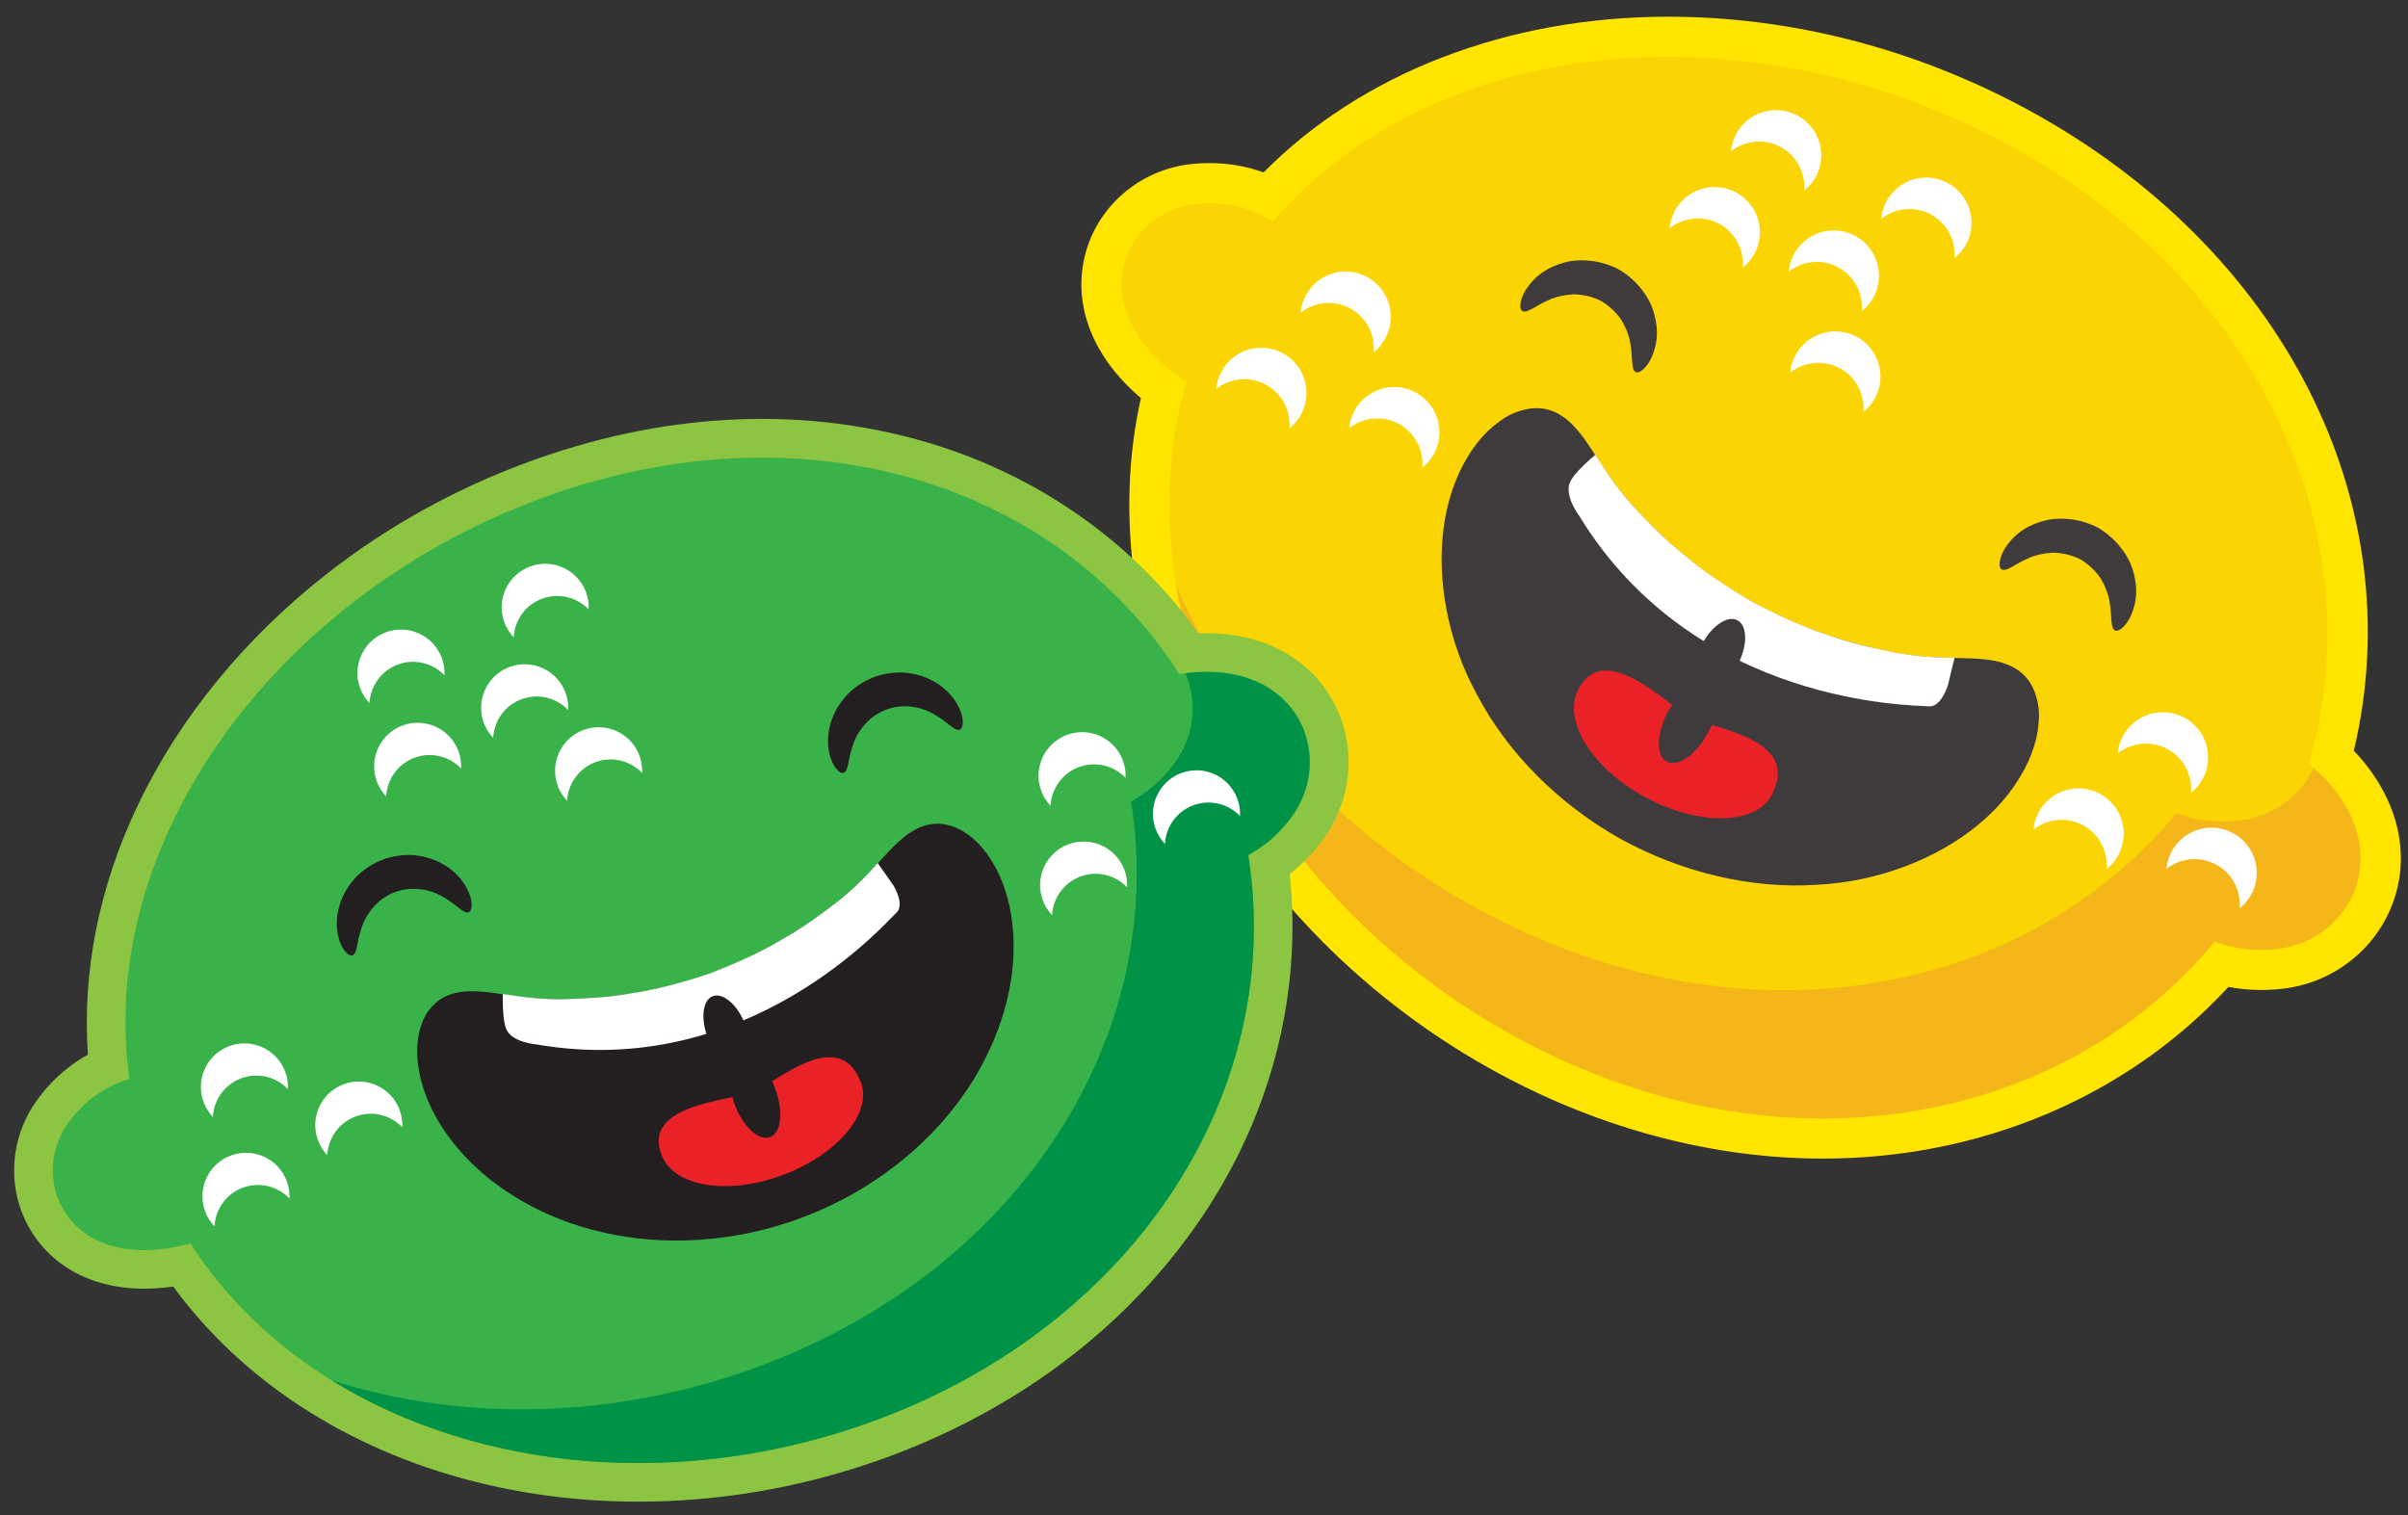 <?xml version="1.0" encoding="utf-8"?>
<!-- Generator: Adobe Illustrator 16.0.4, SVG Export Plug-In . SVG Version: 6.00 Build 0)  -->
<!DOCTYPE svg PUBLIC "-//W3C//DTD SVG 1.1//EN" "http://www.w3.org/Graphics/SVG/1.1/DTD/svg11.dtd">
<svg version="1.1" id="Layer_1" xmlns="http://www.w3.org/2000/svg" xmlns:xlink="http://www.w3.org/1999/xlink" x="0px" y="0px"
	 width="131.5px" height="82.75px" viewBox="-29.824 1.243 131.5 82.75" enable-background="new -29.824 1.243 131.5 82.75"
	 xml:space="preserve">
<rect x="-29.824" y="1.243" width="131.5" height="82.75" fill="#333333" stroke="none"/>
<g>
	<g>
		<g>
			<path fill="#FAD503" d="M69.723,63.42c-5.757,0-11.68-1.554-17.128-4.492c-14.212-7.665-22.212-23.174-18.887-36.367
				c-2.625-1.986-3.827-4.583-3.229-7.063c0.543-2.251,2.49-3.939,4.844-4.202c0.312-0.034,0.611-0.05,0.901-0.05
				c1.14,0,2.222,0.239,3.228,0.713c5.156-5.545,13.056-8.707,21.831-8.707c6.496,0,13.064,1.688,18.993,4.883
				c13.811,7.456,20.664,21.225,17.228,34.44c2.293,2.16,3.179,4.771,2.431,7.25c-0.709,2.354-2.78,4.053-5.275,4.329
				c-0.346,0.039-0.682,0.058-1.007,0.058l0,0c-0.737,0-1.464-0.096-2.168-0.284C86.175,59.97,78.288,63.42,69.723,63.42z"/>
			<path fill="#FFE500" d="M61.284,4.349c6.136,0,12.571,1.572,18.473,4.752c13.812,7.457,20.124,21.246,16.51,33.843
				c5.158,4.309,2.45,9.657-1.728,10.12c-0.306,0.034-0.601,0.051-0.886,0.051c-0.955,0-1.797-0.181-2.53-0.452
				c-5.201,6.263-12.965,9.66-21.399,9.66c-5.426,0-11.13-1.406-16.607-4.36C39.041,50.37,31.23,35.127,34.967,22.108
				c-5.917-3.914-3.473-9.281,0.479-9.722c0.268-0.029,0.528-0.043,0.78-0.043c1.439,0,2.599,0.451,3.466,0.994
				C44.828,7.377,52.767,4.349,61.284,4.349 M61.284,2.155c-8.786,0-16.738,3.079-22.104,8.504c-0.938-0.339-1.926-0.51-2.955-0.51
				c-0.336,0-0.678,0.019-1.019,0.056c-2.816,0.314-5.143,2.337-5.793,5.036c-0.659,2.731,0.479,5.543,3.067,7.743
				c-1.436,6.434-0.417,13.504,2.925,20.082c3.537,6.963,9.457,12.939,16.669,16.829c5.608,3.024,11.711,4.623,17.649,4.623
				c8.648,0,16.638-3.399,22.146-9.376c0.586,0.112,1.182,0.168,1.784,0.168c0.373,0,0.754-0.021,1.133-0.064
				c2.928-0.324,5.364-2.327,6.2-5.103c0.807-2.675-0.039-5.549-2.268-7.902c3.203-13.526-3.864-27.482-17.919-35.07
				C74.709,3.888,67.962,2.155,61.284,2.155L61.284,2.155z"/>
		</g>
		<g>
			<g>
				<path fill="#F4B619" d="M96.525,43.184c-0.74,1.554-2.271,2.683-4.081,2.88c-1.331,0.148-2.462-0.051-3.418-0.402
					c-8.543,10.287-24.015,12.844-38.007,5.298c-7.704-4.153-13.521-10.604-16.606-17.722c1.631,9.755,8.531,19.237,18.703,24.725
					c13.991,7.546,29.459,4.992,38.007-5.3c0.952,0.353,2.088,0.552,3.416,0.401C98.639,52.609,101.306,47.446,96.525,43.184z"/>
			</g>
		</g>
		<g>
			<g>
				<g>
					<path fill="#3F3B3C" d="M55.288,23.851c0.907,0.509,1.48,1.449,2.098,2.387c0.594,0.946,1.244,1.866,2.031,2.72
						c1.538,1.672,3.546,3.516,6.444,5.155c2.925,1.603,5.551,2.339,7.781,2.768c1.139,0.22,2.264,0.29,3.38,0.297
						c1.122,0.032,2.223,0.024,3.134,0.527c0.446,0.249,0.807,0.611,1.049,1.127c0.231,0.508,0.394,1.207,0.288,1.986
						c-0.125,1.592-1.183,3.769-3.353,5.52c-2.135,1.745-5.301,3.065-8.783,3.228c-3.493,0.228-7.294-0.642-10.697-2.515
						c-3.389-1.907-6.131-4.684-7.775-7.775c-1.696-3.048-2.238-6.435-1.877-9.168c0.348-2.766,1.642-4.811,2.93-5.755
						c0.607-0.5,1.287-0.73,1.84-0.801C54.344,23.487,54.842,23.602,55.288,23.851z"/>
				</g>
			</g>
		</g>
		<path fill="#EA2227" d="M66.948,44.625c-0.851,1.688-3.996,1.737-6.922,0.158c-2.922-1.581-4.528-4.186-3.669-5.87
			c1.403-2.761,4.731,0.723,6.033,1.448C63.697,41.089,68.523,41.512,66.948,44.625z"/>
		<g>
			<defs>
				<path id="SVGID_1_" d="M55.294,23.854c0.908,0.51,1.48,1.446,2.103,2.384c0.592,0.944,1.241,1.865,2.028,2.721
					c0.8,0.85,1.62,1.703,2.711,2.579c1.046,0.885,2.301,1.74,3.73,2.569c1.454,0.779,2.845,1.397,4.151,1.823
					c1.314,0.464,2.475,0.715,3.624,0.944c1.136,0.217,2.261,0.292,3.374,0.298c1.124,0.034,2.223,0.028,3.135,0.53
					c0.447,0.247,0.809,0.61,1.051,1.129c0.232,0.506,0.394,1.206,0.289,1.984c-0.126,1.591-1.18,3.772-3.349,5.527
					c-2.131,1.743-5.3,3.065-8.783,3.229c-1.753,0.126-3.562-0.064-5.389-0.464c-1.819-0.416-3.605-1.138-5.315-2.055
					c-1.685-0.974-3.233-2.111-4.543-3.441c-1.298-1.336-2.418-2.777-3.229-4.332c-1.695-3.052-2.238-6.439-1.875-9.172
					c0.348-2.769,1.645-4.809,2.936-5.755c0.607-0.497,1.285-0.723,1.841-0.8C54.349,23.488,54.847,23.605,55.294,23.854z"/>
			</defs>
			<clipPath id="SVGID_2_">
				<use xlink:href="#SVGID_1_"  overflow="visible"/>
			</clipPath>
			<path clip-path="url(#SVGID_2_)" fill="#FFFFFF" d="M57.834,25.647c0,0,6.458,11.858,19.343,10.432l-0.626,2.586
				c0,0-0.373,1.24-1.068,1.155c-0.691-0.084-12.688,0.054-19.079-10.423c0,0-0.863-1.134-0.462-1.88
				C56.345,26.772,57.834,25.647,57.834,25.647z"/>
			<g clip-path="url(#SVGID_2_)">
				<g>
					<g>
						<path fill="#3F3B3C" d="M65.061,35.121c0.547,0.297,0.558,1.371,0.024,2.398c-0.534,1.027-1.421,1.638-1.98,1.365
							c-0.559-0.273-0.568-1.346-0.022-2.396C63.63,35.436,64.514,34.824,65.061,35.121z"/>
					</g>
				</g>
			</g>
		</g>
		<g>
			<g>
				<g>
					<path fill="#3F3B3C" d="M61.197,42.842c-0.601-0.322-0.569-1.554,0.071-2.75c0.74-1.226,1.801-1.892,2.352-1.492
						c0.552,0.4,0.469,1.6-0.19,2.682C62.797,42.465,61.798,43.164,61.197,42.842z"/>
				</g>
			</g>
		</g>
		<path fill="#FFFFFF" d="M70.561,15.843c0.897,0.487,1.37,1.438,1.289,2.393c0.255-0.203,0.473-0.46,0.642-0.764
			c0.646-1.202,0.195-2.697-1.004-3.348c-1.202-0.646-2.695-0.2-3.349,1.004c-0.165,0.306-0.258,0.631-0.283,0.955
			C68.605,15.488,69.666,15.36,70.561,15.843z"/>
		<path fill="#FFFFFF" d="M70.646,21.353c0.895,0.482,1.369,1.438,1.287,2.392c0.255-0.204,0.476-0.457,0.638-0.761
			c0.649-1.2,0.2-2.703-1.001-3.347c-1.2-0.649-2.7-0.198-3.343,0.999c-0.167,0.306-0.261,0.63-0.29,0.957
			C68.69,20.996,69.749,20.872,70.646,21.353z"/>
		<path fill="#FFFFFF" d="M75.617,12.952c0.896,0.485,1.376,1.443,1.288,2.393c0.255-0.198,0.475-0.453,0.64-0.759
			c0.647-1.202,0.201-2.701-1.003-3.348c-1.201-0.649-2.696-0.205-3.349,0.999c-0.163,0.309-0.254,0.63-0.28,0.96
			C73.658,12.601,74.722,12.472,75.617,12.952z"/>
		<path fill="#FFFFFF" d="M67.411,9.269c0.896,0.481,1.373,1.442,1.287,2.393c0.256-0.202,0.477-0.458,0.64-0.76
			c0.649-1.202,0.201-2.701-1.001-3.346c-1.196-0.652-2.698-0.206-3.348,0.998c-0.161,0.309-0.254,0.629-0.285,0.957
			C65.453,8.912,66.516,8.786,67.411,9.269z"/>
		<path fill="#FFFFFF" d="M64.062,13.469c0.896,0.487,1.367,1.44,1.284,2.393c0.256-0.204,0.478-0.458,0.641-0.761
			c0.647-1.199,0.202-2.699-1.002-3.345c-1.199-0.653-2.7-0.202-3.347,1.001c-0.162,0.3-0.256,0.627-0.287,0.953
			C62.102,13.118,63.164,12.987,64.062,13.469z"/>
		<path fill="#FFFFFF" d="M46.56,24.39c0.896,0.489,1.369,1.442,1.287,2.393c0.256-0.2,0.476-0.453,0.641-0.759
			c0.646-1.202,0.196-2.703-1.005-3.348c-1.199-0.648-2.697-0.2-3.344,1c-0.165,0.306-0.259,0.632-0.286,0.953
			C44.604,24.037,45.664,23.909,46.56,24.39z"/>
		<path fill="#FFFFFF" d="M43.904,18.084c0.898,0.483,1.371,1.44,1.286,2.397c0.258-0.205,0.479-0.462,0.641-0.766
			c0.648-1.199,0.198-2.696-1.001-3.348c-1.201-0.648-2.701-0.197-3.346,1.006c-0.163,0.298-0.256,0.627-0.285,0.953
			C41.947,17.731,43.008,17.602,43.904,18.084z"/>
		<path fill="#FFFFFF" d="M39.299,22.248c0.896,0.482,1.374,1.44,1.288,2.39c0.253-0.2,0.474-0.455,0.64-0.761
			c0.648-1.202,0.199-2.699-1.003-3.347c-1.198-0.649-2.697-0.2-3.344,1.003c-0.166,0.305-0.259,0.632-0.289,0.953
			C37.344,21.891,38.402,21.763,39.299,22.248z"/>
		<path fill="#FFFFFF" d="M91.191,48.458c0.896,0.482,1.373,1.439,1.288,2.395c0.256-0.204,0.477-0.457,0.643-0.768
			c0.645-1.195,0.196-2.699-1.003-3.344c-1.2-0.648-2.702-0.197-3.347,0.998c-0.168,0.309-0.255,0.636-0.289,0.957
			C89.233,48.103,90.294,47.978,91.191,48.458z"/>
		<path fill="#FFFFFF" d="M88.541,42.154c0.892,0.481,1.367,1.436,1.282,2.393c0.255-0.204,0.474-0.46,0.642-0.763
			c0.645-1.204,0.198-2.704-1.006-3.351c-1.199-0.644-2.7-0.197-3.345,1.004c-0.163,0.302-0.253,0.625-0.287,0.953
			C86.584,41.795,87.639,41.665,88.541,42.154z"/>
		<path fill="#FFFFFF" d="M83.926,46.314c0.896,0.48,1.374,1.438,1.289,2.396c0.255-0.204,0.476-0.46,0.642-0.766
			c0.647-1.198,0.2-2.698-0.998-3.348c-1.205-0.648-2.705-0.198-3.348,1.002c-0.166,0.308-0.261,0.632-0.29,0.952
			C81.971,45.957,83.033,45.829,83.926,46.314z"/>
		<g>
			<g>
				<g>
					<path fill="#3F3B3C" d="M59.499,21.56c-0.265-0.143-0.146-0.77-0.293-1.569c-0.062-0.402-0.232-0.84-0.479-1.261
						c-0.279-0.406-0.647-0.777-1.124-1.057c-0.494-0.244-1.006-0.347-1.499-0.356c-0.486,0.025-0.946,0.125-1.316,0.295
						c-0.749,0.317-1.208,0.76-1.473,0.618c-0.212-0.089-0.203-0.885,0.667-1.757c0.428-0.429,1.092-0.795,1.908-0.961
						c0.817-0.134,1.779-0.025,2.65,0.425c0.853,0.48,1.474,1.222,1.812,1.979c0.312,0.773,0.372,1.529,0.248,2.123
						C60.349,21.244,59.689,21.688,59.499,21.56z"/>
				</g>
			</g>
		</g>
		<g>
			<g>
				<g>
					<path fill="#3F3B3C" d="M85.671,35.672c-0.264-0.143-0.146-0.769-0.294-1.569c-0.061-0.402-0.232-0.84-0.478-1.261
						c-0.279-0.407-0.647-0.778-1.124-1.058c-0.493-0.244-1.005-0.347-1.498-0.356c-0.486,0.026-0.947,0.125-1.316,0.294
						c-0.749,0.317-1.207,0.76-1.472,0.618c-0.212-0.088-0.204-0.885,0.666-1.757c0.427-0.43,1.092-0.795,1.908-0.961
						c0.816-0.134,1.779-0.026,2.649,0.425c0.854,0.48,1.474,1.223,1.812,1.979c0.31,0.773,0.372,1.529,0.247,2.123
						C86.522,35.356,85.861,35.8,85.671,35.672z"/>
				</g>
			</g>
		</g>
	</g>
	<g>
		<g>
			<g>
				<path fill="#39B24A" d="M28.054,74.45c-2.851,2.217-6.099,4.01-9.651,5.329c-7.192,2.673-15.05,3.147-22.126,1.338
					c-6.875-1.759-12.588-5.569-16.167-10.771c-3.102,0.639-5.74-0.14-7.152-2.146c-1.285-1.822-1.269-4.301,0.036-6.168
					c0.443-0.637,0.966-1.191,1.553-1.647c0.473-0.369,0.992-0.677,1.546-0.919c-0.947-9.324,3.853-19.262,12.677-26.126
					c3.159-2.457,6.686-4.417,10.481-5.826c7.091-2.637,14.313-3.054,20.887-1.207c6.282,1.765,11.441,5.429,14.96,10.617
					c3.016-0.292,5.464,0.724,6.781,2.837c1.254,2.008,1.169,4.588-0.215,6.57c-0.487,0.699-1.063,1.309-1.711,1.813l0,0
					c-0.151,0.118-0.308,0.229-0.467,0.337C40.759,58.203,36.523,67.865,28.054,74.45z"/>
				<path fill="#8BC541" d="M-10.582,34.174c3.001-2.334,6.441-4.275,10.201-5.672c14.159-5.262,28.142-1.066,34.959,9.55
					c6.388-1.001,8.534,4.358,6.221,7.674c-0.459,0.658-0.968,1.176-1.494,1.585c-0.317,0.247-0.642,0.454-0.963,0.63
					c1.518,9.587-2.644,19.229-10.936,25.676c-2.702,2.102-5.843,3.863-9.37,5.176c-14.425,5.359-30.41,1.33-37.457-9.643
					c-6.58,1.795-8.91-3.379-6.72-6.514c0.41-0.587,0.865-1.051,1.336-1.418c0.679-0.527,1.391-0.853,2.047-1.051
					C-24.094,50.623-19.114,40.809-10.582,34.174 M-11.878,32.507c-4.516,3.512-8.111,7.889-10.397,12.661
					c-2.131,4.449-3.07,9.143-2.747,13.672c-0.377,0.209-0.738,0.445-1.081,0.713c-0.671,0.521-1.267,1.152-1.771,1.877
					c-1.558,2.23-1.572,5.195-0.032,7.379c1.557,2.211,4.31,3.172,7.541,2.695c3.743,5.125,9.503,8.879,16.382,10.637
					c7.282,1.863,15.363,1.377,22.755-1.369c3.654-1.358,6.996-3.205,9.931-5.487c4.36-3.392,7.749-7.712,9.794-12.497
					c1.883-4.411,2.605-9.158,2.111-13.813c0.729-0.567,1.375-1.253,1.923-2.038c1.627-2.33,1.723-5.365,0.245-7.732
					c-1.423-2.28-4.036-3.492-7.152-3.373c-3.622-5.07-8.971-8.79-15.201-10.539c-6.791-1.908-14.239-1.48-21.539,1.233
					C-5.014,27.971-8.635,29.984-11.878,32.507L-11.878,32.507z"/>
			</g>
			<g>
				<path fill="#009247" d="M34.914,38.016c0.657,1.522,0.495,3.343-0.508,4.781c-0.737,1.052-1.603,1.748-2.461,2.215
					c2.015,12.71-5.963,25.521-20.304,30.849c-7.897,2.934-16.255,3.049-23.363,0.761c8.091,5.011,19.331,6.043,29.757,2.171
					c14.342-5.331,22.319-18.14,20.306-30.852c0.857-0.467,1.723-1.161,2.457-2.215C43.07,42.472,41.033,37.262,34.914,38.016z"/>
			</g>
			<g>
				<path fill="#231F20" d="M-5.252,55.56c0.934-0.327,1.979-0.147,3.047,0.006c1.074,0.165,2.151,0.275,3.263,0.254
					c1.108-0.018,2.278-0.102,3.591-0.311c1.31-0.211,2.734-0.549,4.235-1.08c1.5-0.535,2.818-1.178,3.963-1.841
					c1.153-0.667,2.112-1.341,2.98-2.028c0.876-0.685,1.642-1.451,2.37-2.258c0.73-0.793,1.426-1.592,2.358-1.93
					c0.462-0.166,0.958-0.196,1.493-0.045c0.271,0.073,0.537,0.197,0.809,0.371c0.28,0.174,0.545,0.4,0.812,0.683
					c0.522,0.565,1.019,1.36,1.364,2.372c0.346,1.008,0.536,2.227,0.49,3.561c-0.075,2.672-1.16,5.766-3.241,8.409
					c-2.062,2.655-5.093,4.88-8.619,6.132c-3.522,1.259-7.281,1.452-10.556,0.693c-3.284-0.731-6.08-2.445-7.826-4.468
					c-0.878-1.005-1.5-2.07-1.871-3.069c-0.372-1.002-0.49-1.934-0.441-2.699c0.029-0.39,0.091-0.732,0.197-1.043
					c0.1-0.307,0.229-0.57,0.393-0.801C-6.12,56.015-5.717,55.725-5.252,55.56z"/>
			</g>
			<path fill="#EA2227" d="M17.177,60.322c0.68,1.688-1.283,3.992-4.283,5.105c-2.999,1.113-5.901,0.618-6.577-1.071
				c-1.106-2.774,3.528-2.968,4.881-3.448C12.553,60.427,15.926,57.203,17.177,60.322z"/>
			<g>
				<defs>
					<path id="SVGID_3_" d="M-5.246,55.558c0.944-0.332,1.988-0.152,3.057-0.004c1.063,0.171,2.14,0.283,3.257,0.256
						c1.122-0.038,2.26-0.086,3.586-0.318c1.305-0.195,2.721-0.561,4.226-1.068c1.489-0.559,2.818-1.172,3.954-1.846
						c1.175-0.657,2.091-1.338,2.984-2.021c0.884-0.682,1.648-1.448,2.361-2.253c0.737-0.789,1.429-1.589,2.371-1.928
						c0.465-0.164,0.958-0.195,1.484-0.045c0.515,0.155,1.124,0.48,1.621,1.053c1.072,1.1,1.977,3.248,1.868,5.929
						c-0.093,2.65-1.147,5.78-3.241,8.403c-1.021,1.352-2.31,2.535-3.758,3.601c-1.454,1.054-3.108,1.89-4.858,2.542
						c-1.772,0.601-3.579,0.998-5.373,1.102c-1.795,0.088-3.542-0.015-5.187-0.418c-3.281-0.71-6.076-2.47-7.822-4.469
						c-1.779-2.006-2.434-4.242-2.299-5.772c0.025-0.758,0.291-1.396,0.593-1.84C-6.111,56.011-5.711,55.724-5.246,55.558z"/>
				</defs>
				<clipPath id="SVGID_4_">
					<use xlink:href="#SVGID_3_"  overflow="visible"/>
				</clipPath>
				<path clip-path="url(#SVGID_4_)" fill="#FFFFFF" d="M-2.335,54.862c0,0,12.673,2.859,19.825-7.366l1.471,2.096
					c0,0,0.66,1.059,0.16,1.506c-0.505,0.446-8.02,9.209-19.652,7.184c0,0-1.371-0.1-1.657-0.865
					C-2.472,56.65-2.335,54.862-2.335,54.862z"/>
				<g clip-path="url(#SVGID_4_)">
					<path fill="#231F20" d="M9.102,55.648c0.562-0.207,1.346,0.467,1.751,1.507c0.404,1.038,0.284,2.07-0.268,2.302
						c-0.554,0.229-1.336-0.445-1.75-1.508C8.424,56.882,8.541,55.855,9.102,55.648z"/>
				</g>
			</g>
			<g>
				<path fill="#231F20" d="M12.231,63.345c-0.617,0.223-1.48-0.552-1.943-1.799c-0.218-0.641-0.3-1.258-0.203-1.754
					c0.085-0.49,0.301-0.818,0.619-0.895c0.32-0.078,0.678,0.1,0.994,0.43c0.302,0.331,0.624,0.821,0.823,1.412
					C12.961,61.928,12.85,63.123,12.231,63.345z"/>
			</g>
			<path fill="#FFFFFF" d="M-1.346,39.431c0.919-0.342,1.914-0.08,2.547,0.588c0.019-0.314-0.027-0.636-0.143-0.947
				c-0.458-1.233-1.828-1.858-3.058-1.401c-1.23,0.458-1.859,1.825-1.4,3.056c0.115,0.312,0.292,0.586,0.507,0.812
				C-2.845,40.62-2.264,39.772-1.346,39.431z"/>
			<path fill="#FFFFFF" d="M2.691,42.868c0.92-0.341,1.913-0.078,2.549,0.589c0.016-0.314-0.029-0.636-0.145-0.949
				c-0.458-1.231-1.827-1.856-3.057-1.398c-1.231,0.457-1.857,1.826-1.401,3.055c0.116,0.312,0.293,0.585,0.508,0.812
				C1.194,44.059,1.775,43.208,2.691,42.868z"/>
			<path fill="#FFFFFF" d="M-0.226,33.941c0.919-0.343,1.914-0.078,2.548,0.587c0.018-0.31-0.027-0.632-0.144-0.946
				c-0.458-1.231-1.825-1.856-3.056-1.4c-1.231,0.458-1.859,1.825-1.402,3.057c0.117,0.312,0.294,0.585,0.509,0.812
				C-1.723,35.131-1.143,34.28-0.226,33.941z"/>
			<path fill="#FFFFFF" d="M-8.099,37.535c0.917-0.34,1.912-0.078,2.547,0.588c0.018-0.313-0.03-0.634-0.145-0.948
				c-0.459-1.229-1.826-1.858-3.058-1.399c-1.23,0.457-1.858,1.826-1.399,3.056c0.115,0.314,0.292,0.584,0.509,0.812
				C-9.599,38.724-9.016,37.876-8.099,37.535z"/>
			<path fill="#FFFFFF" d="M-7.191,42.626c0.917-0.342,1.913-0.077,2.549,0.59c0.015-0.314-0.029-0.635-0.146-0.95
				c-0.456-1.228-1.825-1.856-3.056-1.401c-1.23,0.459-1.857,1.828-1.401,3.06c0.116,0.312,0.292,0.585,0.509,0.812
				C-8.688,43.815-8.108,42.966-7.191,42.626z"/>
			<path fill="#FFFFFF" d="M-10.406,62.218c0.919-0.344,1.914-0.076,2.549,0.588c0.017-0.314-0.028-0.633-0.145-0.947
				c-0.457-1.229-1.827-1.858-3.056-1.4c-1.23,0.457-1.859,1.826-1.4,3.057c0.116,0.312,0.292,0.584,0.507,0.812
				C-11.903,63.407-11.322,62.56-10.406,62.218z"/>
			<path fill="#FFFFFF" d="M-16.651,60.134c0.918-0.343,1.912-0.079,2.547,0.589c0.018-0.314-0.027-0.636-0.144-0.948
				c-0.458-1.229-1.827-1.857-3.058-1.399c-1.23,0.456-1.856,1.824-1.4,3.056c0.117,0.312,0.292,0.585,0.509,0.812
				C-18.152,61.323-17.57,60.476-16.651,60.134z"/>
			<path fill="#FFFFFF" d="M-16.567,66.109c0.918-0.342,1.914-0.077,2.551,0.588c0.012-0.312-0.03-0.633-0.147-0.947
				c-0.457-1.23-1.824-1.857-3.057-1.398c-1.231,0.455-1.857,1.824-1.4,3.055c0.117,0.314,0.293,0.586,0.509,0.812
				C-18.066,67.298-17.483,66.45-16.567,66.109z"/>
			<path fill="#FFFFFF" d="M35.344,45.222c0.917-0.342,1.912-0.078,2.548,0.586c0.015-0.313-0.029-0.635-0.146-0.946
				c-0.459-1.231-1.827-1.859-3.059-1.4c-1.23,0.456-1.857,1.827-1.401,3.057c0.117,0.313,0.292,0.585,0.507,0.813
				C33.843,46.41,34.422,45.562,35.344,45.222z"/>
			<path fill="#FFFFFF" d="M29.095,43.136c0.917-0.34,1.912-0.078,2.548,0.589c0.014-0.312-0.029-0.634-0.147-0.947
				c-0.457-1.231-1.826-1.858-3.056-1.399c-1.229,0.458-1.859,1.826-1.401,3.057c0.118,0.312,0.292,0.584,0.507,0.812
				C27.594,44.327,28.175,43.479,29.095,43.136z"/>
			<path fill="#FFFFFF" d="M29.178,49.113c0.916-0.341,1.913-0.078,2.547,0.588c0.018-0.314-0.027-0.633-0.143-0.947
				c-0.458-1.23-1.826-1.857-3.058-1.4c-1.232,0.457-1.858,1.826-1.401,3.057c0.116,0.312,0.292,0.586,0.508,0.812
				C27.679,50.303,28.261,49.452,29.178,49.113z"/>
			<g>
				<path fill="#231F20" d="M-4.236,51.062c-0.261,0.098-0.635-0.39-1.315-0.791c-0.659-0.416-1.698-0.682-2.7-0.307
					c-1.001,0.367-1.614,1.249-1.842,1.996c-0.252,0.746-0.217,1.358-0.478,1.456c-0.118,0.045-0.293-0.051-0.478-0.313
					c-0.181-0.26-0.352-0.701-0.381-1.284c-0.017-0.29,0.02-0.613,0.095-0.955c0.091-0.336,0.221-0.694,0.433-1.036
					c0.208-0.338,0.475-0.674,0.816-0.957c0.339-0.283,0.738-0.52,1.175-0.686c0.44-0.159,0.896-0.24,1.338-0.248
					c0.442-0.01,0.865,0.07,1.244,0.191c0.383,0.12,0.715,0.306,1.004,0.501c0.279,0.209,0.517,0.431,0.693,0.663
					c0.361,0.461,0.519,0.904,0.552,1.221C-4.049,50.833-4.116,51.02-4.236,51.062z"/>
			</g>
			<g>
				<path fill="#231F20" d="M22.588,41.096c-0.259,0.096-0.633-0.392-1.312-0.792c-0.66-0.416-1.699-0.684-2.699-0.307
					c-1.003,0.369-1.616,1.248-1.845,1.995c-0.252,0.746-0.218,1.359-0.477,1.457c-0.12,0.045-0.292-0.054-0.479-0.313
					c-0.18-0.261-0.351-0.701-0.379-1.285c-0.018-0.292,0.018-0.613,0.095-0.956c0.088-0.335,0.221-0.694,0.431-1.035
					c0.211-0.339,0.479-0.675,0.818-0.958c0.338-0.281,0.737-0.518,1.174-0.686c0.44-0.158,0.897-0.24,1.338-0.246
					c0.442-0.01,0.864,0.071,1.244,0.188c0.382,0.125,0.714,0.309,1.003,0.505c0.28,0.208,0.518,0.43,0.694,0.662
					c0.36,0.46,0.518,0.905,0.552,1.221C22.776,40.866,22.709,41.053,22.588,41.096z"/>
			</g>
		</g>
	</g>
</g>
</svg>
